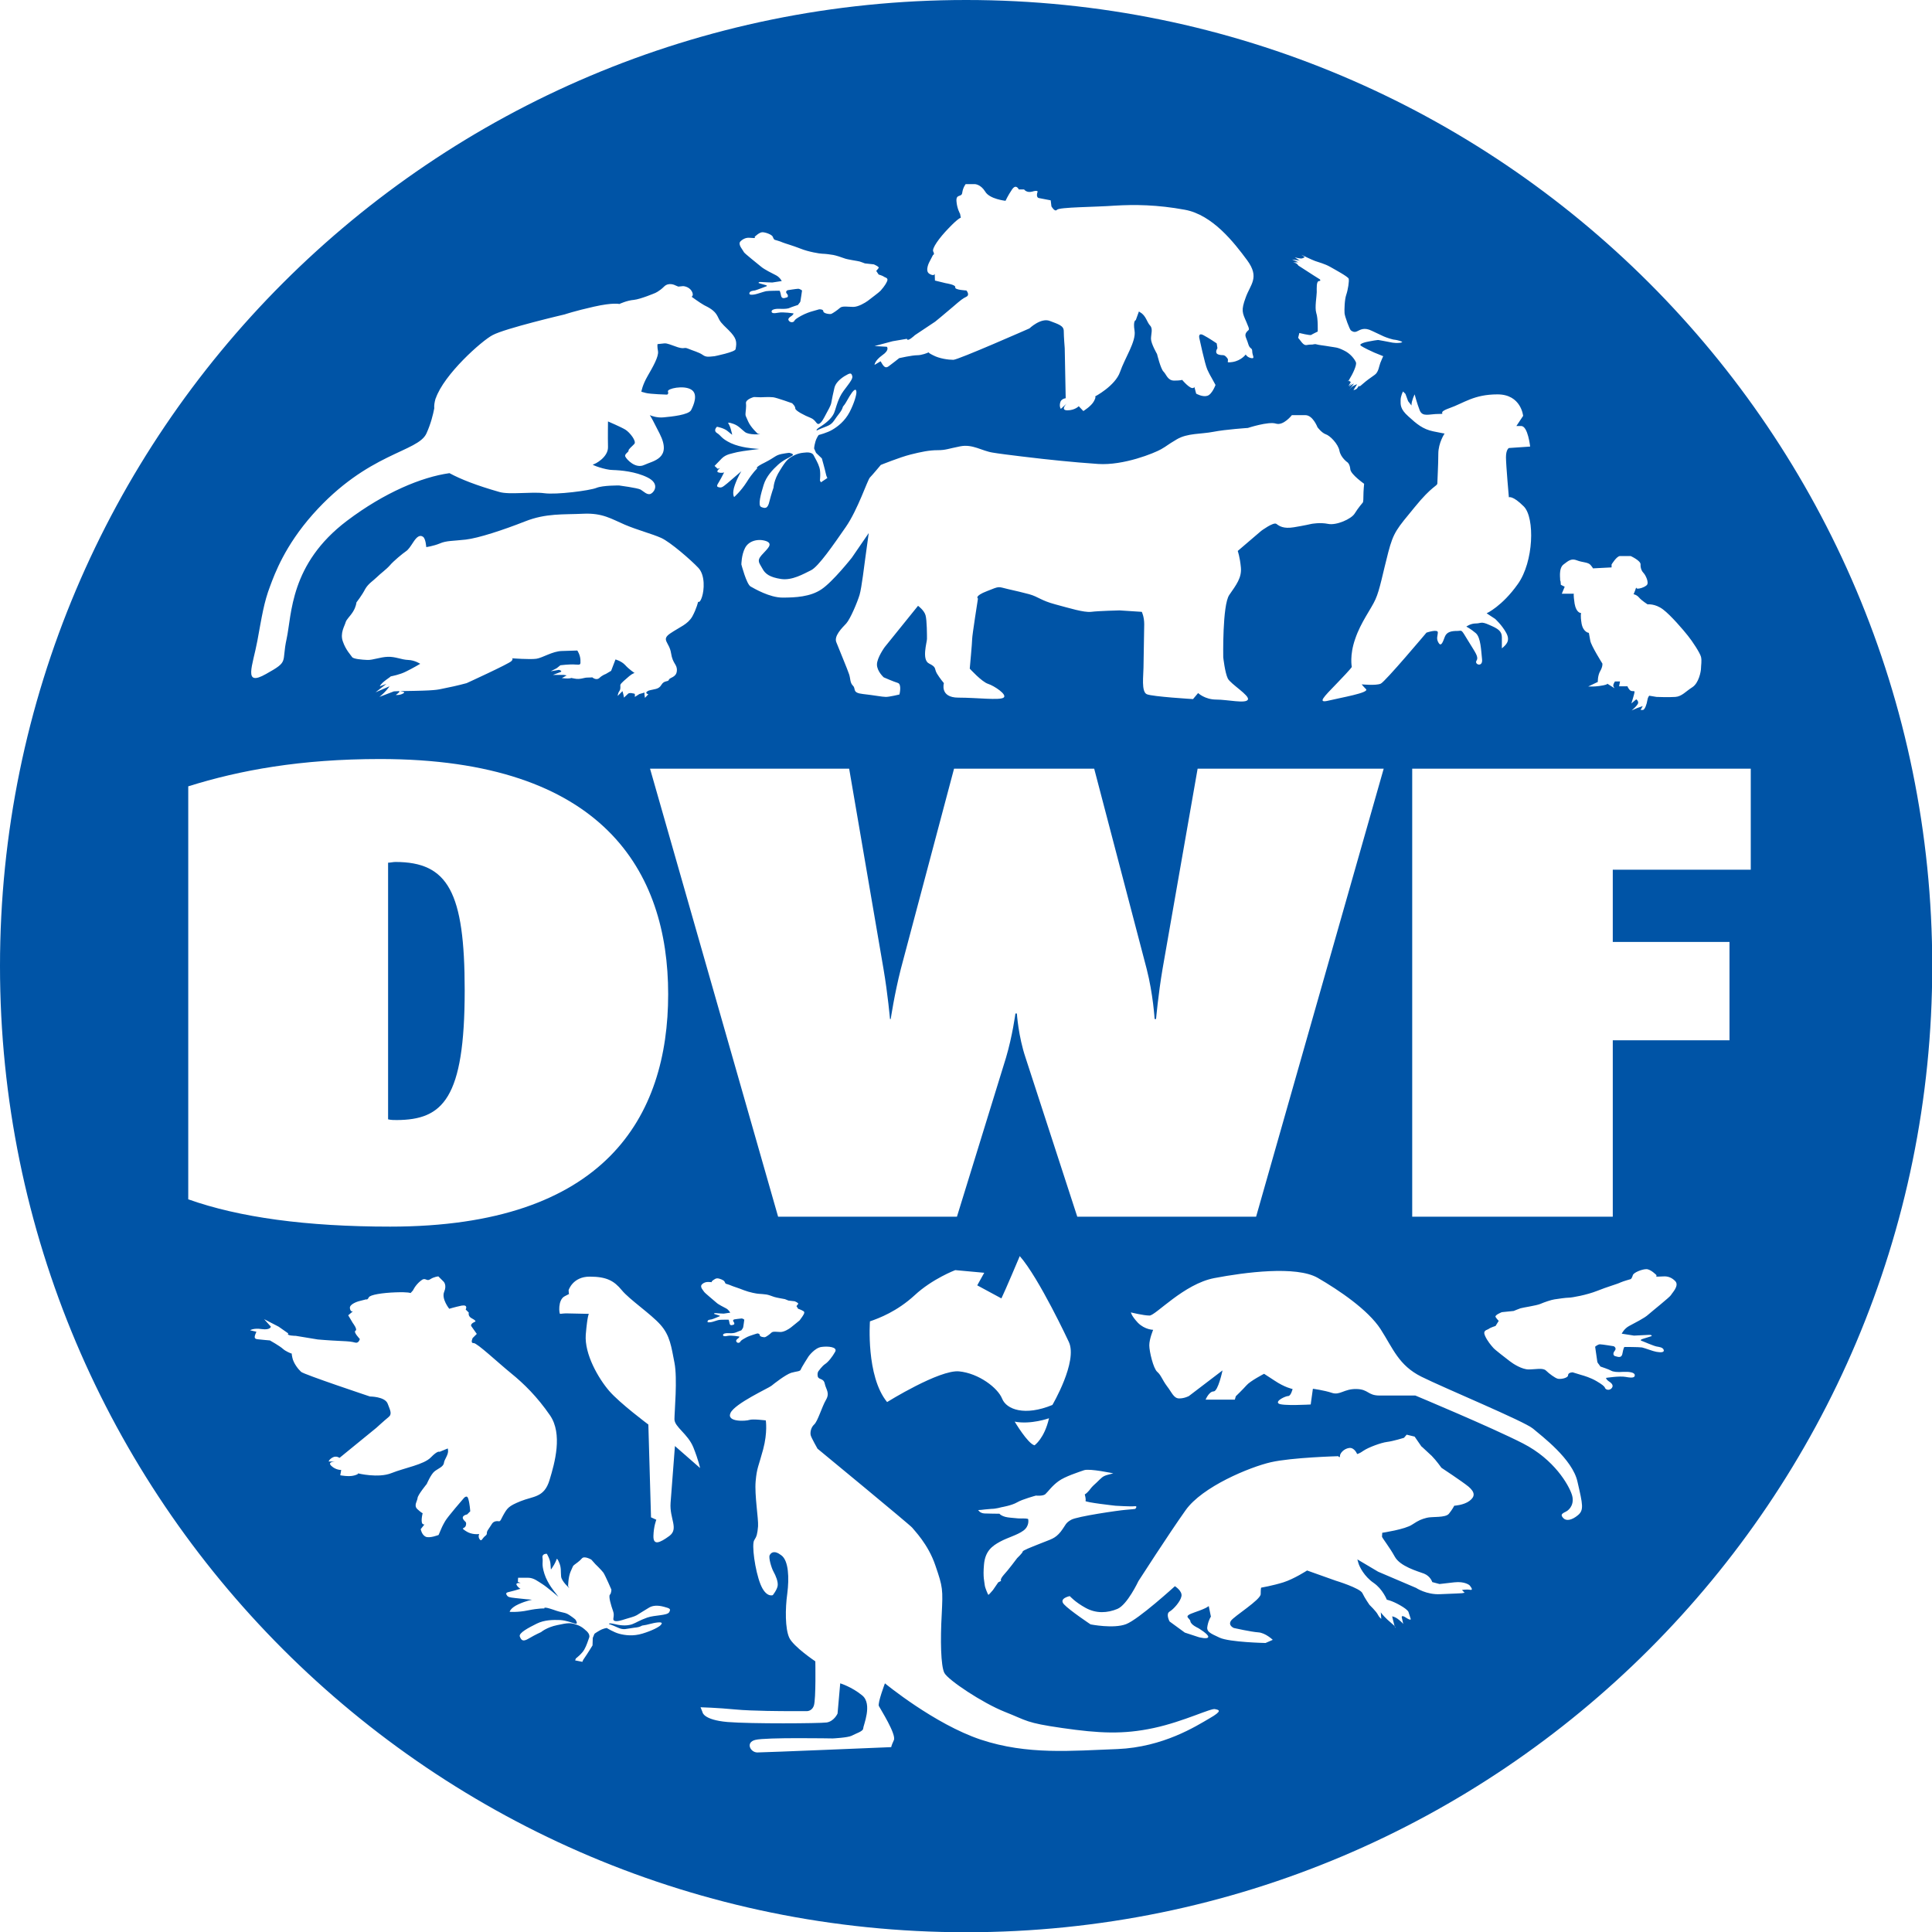 <?xml version="1.0" encoding="utf-8"?>
<!-- Generator: Adobe Illustrator 27.1.0, SVG Export Plug-In . SVG Version: 6.00 Build 0)  -->
<svg version="1.1" id="Layer_2_00000034049203917172481390000007915483845248202119_"
	 xmlns="http://www.w3.org/2000/svg" xmlns:xlink="http://www.w3.org/1999/xlink" x="0px" y="0px" viewBox="0 0 799.5 799.5"
	 style="enable-background:new 0 0 799.5 799.5;" xml:space="preserve">
<style type="text/css">
	.st0{fill:#0054A6;}
</style>
<g>
	<path class="st0" d="M192.3,409.8c0-40.7-6.9-53.1-28.7-53.1c-0.9,0-2.1,0.3-3,0.3v106.2c1.2,0.3,2.4,0.3,3.6,0.3
		C183.2,463.4,192.3,454.8,192.3,409.8z"/>
	<path class="st0" d="M399.8,0C179,0,0,179,0,399.8s179,399.8,399.8,399.8c220.8,0,399.8-179,399.8-399.8S620.5,0,399.8,0z
		 M647,233.6c2.2-1.7,3.3-2.6,5.6-1.7c2.3,0.9,4.6,0.7,5.6,1.9c1,1.2,1,1.4,1,1.4l7.7-0.4v-1.2l0,0c0,0,2.1-3.5,3.5-3.5h4.4
		c0,0,4.2,1.9,4.1,3.5c-0.1,1.6,0.6,2.9,1.3,3.6c0.7,0.7,2.4,4,1.2,5c-1.2,1-2.9,1.4-3.7,1.4s-0.5-1-0.8,0c-0.3,1-0.9,2.3-0.9,2.3
		s1.3,0.2,2.3,1.4c1,1.2,3.5,2.8,3.5,2.8s3.1-0.4,6.4,2.1c3.2,2.4,8.5,8.6,10.3,10.9c1.8,2.2,5,7.1,5.4,8.7c0.4,1.6,0,3.6,0,4.8
		s-0.9,6.1-3.6,7.8c-2.7,1.7-4.3,3.8-7,4c-2.7,0.2-7.8,0-7.8,0l-3-0.5c0,0-0.6,0.5-0.8,1.9c-0.2,1.4-1,4-1.9,4c-0.8,0-0.9,0-0.9,0
		l0.9-1.6l-2.3,0.8l-2.3,1c0,0,2.7-2.2,2.7-3.2c0-1-0.8-1.4-0.8-1.4l-2,1.7c0,0,1.3-4.1,1.3-4.8c0-0.7-1.2,0.2-2.1-0.9
		c-0.8-1-0.8-1.4-0.8-1.4h-3.5l0.4-2h-2.1c0,0-1,1.4-0.6,2.1l0.4,0.7l-3-1.9c0.1,0.2-0.2,0.4-1.6,0.7c-2.5,0.5-4.4,0.5-4.4,0.5h-1.9
		l4-1.9c0,0-0.1-2.6,1-4.5c1.1-1.9,0.9-3.1,0.9-3.1s-4.6-7.3-5-9.4c-0.4-2.1-0.6-3.3-0.6-3.3s-2.3-0.2-3-3.8
		c-0.6-3.6-0.2-4.4-0.2-4.4s-2,0.1-2.7-3.9c-0.6-4-0.3-4.1-0.3-4.1l-5,0l1.2-2.9l-1.6-0.8l-0.1-1.3l-0.2-0.7
		C645.8,240,644.8,235.3,647,233.6z M581.6,163l1.1,3l1.4,1.8c0-0.1,0-0.2,0-0.2c0-1.8,1.3-4.4,1.3-4.4s1,3.8,2.1,6.6
		c1.2,2.9,3.9,1.5,7.8,1.5s-1.4-0.3,4.5-2.4c6-2.1,10.1-5.7,19.9-5.7s10.6,8.9,10.6,8.9l-2.8,4.2h2c2.8,0,3.7,8.5,3.7,8.5l0,0
		l-8.8,0.6c0,0-1.2,0.6-1.2,3.8s1.2,16.6,1.2,16.6s1.5-0.9,6.2,3.8c4.6,4.7,4.1,22.9-2.5,32.1c-6.5,9.2-12.9,12.1-12.9,12.1l3.5,2.3
		c0,0,2.8,2.5,4.6,5.8c1.8,3.3,0,4.9-1.8,6.4v-4.6c0-2.6-1.7-3.6-5.2-5.1c-3.5-1.6-3.4-0.6-5.6-0.6s-3.9,1.3-3.9,1.3
		s1.8,0.9,3.9,2.7c2.1,1.8,2.2,7.3,2.6,10.8c0.4,3.5-3.3,2.2-2.3,0.6c1-1.6-0.4-3.2-3.5-8.3c-3.1-5.1-2.3-4-4.5-4s-4.3,0.3-5.1,2.4
		c-0.8,2.1-1.5,4.3-2.6,2.5c-1.1-1.8-0.3-2.9-0.3-4.3c0-1.5-4.7,0.1-4.7,0.1s-17,20.2-18.9,21.1c-1.9,0.9-7.9,0.3-7.9,0.3
		s0.4,0.6,1.8,2c1.4,1.5-10.5,3.5-15.4,4.7c-4.9,1.2-2.4-1.2,3.5-7.3c5.9-6.1,6-6.6,6-6.6s-1-4.8,1.4-11.6
		c2.3-6.9,6.7-12.5,8.4-16.4c1.8-3.9,3.1-11.1,5.3-19.5c2.2-8.4,3.6-9.7,10.9-18.6c7.3-9,9.4-8.7,9.4-9.9s0.4-7.6,0.4-12.2
		s2.6-8.4,2.6-8.4s-0.4,0-4.7-0.9c-4.3-0.9-6.8-3-10.3-6.2c-3.5-3.1-3.2-4.9-3.2-6.7s1-3.6,1-3.6L581.6,163z M519.8,503.5h-74
		l-21.4-65.8c-3-8.9-3.6-18.3-3.6-18.3h-0.6c0,0-1.2,9.2-3.9,18.3L396,503.5h-74L269,318.1h82.4l14.2,82.8
		c1.8,10.5,2.7,20.8,2.7,20.8h0.3c0,0,1.5-10.2,4.2-20.8l22-82.8h58l21.7,82.8c2.7,10.5,3.3,20.8,3.3,20.8h0.6
		c0,0,0.9-10.2,2.7-20.8l14.5-82.8h77L519.8,503.5z M414.3,654.2l-1.2,0.6l-2.2,3.2c0,0-2.2,2.6-1.9,1.9c0.3-0.7-0.1,0-0.1,0
		s-1.3-2.8-1.4-4c-0.1-1.3-0.8-3.1-0.3-8.5c0.5-5.5,3.3-7.6,6.6-9.4c3.3-1.8,7.1-2.7,9.7-4.6c2.6-1.9,2-4.6,2-4.6l0,0
		c0,0,0.3-0.3-1-0.4c-1.2-0.1-2.4,0.1-4.7-0.2c-2.3-0.2-3.5-0.3-4.7-0.8c-1.2-0.5-1.5-1-1.5-1s-4.3,0-6.2-0.1
		c-1.9-0.1-2.6-1.4-2.6-1.4l1.4-0.1c0,0,2.3-0.3,4.1-0.4c1.8,0,4.2-0.7,4.2-0.7s4.2-0.7,6.4-2c2.2-1.3,7.8-2.8,7.8-2.8
		s2.9,0.3,3.9-0.6c1-0.9,2.8-3.5,5.5-5.4c2.6-1.9,8.2-3.7,10.5-4.5c2.3-0.8,12.1,1.3,12.1,1.3l-2.3,0.6c-2.2,0.6-2.5,1.2-4.6,3.2
		c-2.1,1.9-2,1.9-3.1,3.3c-1.2,1.4-1.8,1.6-1.8,1.6s0.6,2.1,0.3,2.7c-0.3,0.6,12.4,2,12.4,2s6.4,0.4,7.9,0.2
		c1.5-0.2,0.3,1.1,0.3,1.1s-1.2,0.2-4,0.4c-2.8,0.2-20,2.7-22.5,4.1c-2.5,1.4-2.1,2-4.4,5c-2.4,2.9-3.9,3-8.3,4.8
		c-4.5,1.8-7.4,2.9-7.4,3.4c0,0.5-2.3,2.7-2.3,2.7s-3.8,5.1-5.6,7C413.6,653.8,414.3,654.2,414.3,654.2z M414.4,537.3
		c1.4-2.8,7.6-17.5,7.6-17.5v0c8,9.1,20.3,35.5,20.3,35.5c3.8,8.1-6.8,26.1-6.8,26.1c-11.4,4.7-19,1.9-20.8-2.6
		c-1.8-4.5-9.7-10.5-17.8-11.3c-8.1-0.8-29.8,12.7-29.8,12.7c-8.8-10.7-7.1-33.4-7.1-33.4c3.8-1.3,11.2-4.1,18.5-10.8
		c7.3-6.8,16.8-10.4,16.8-10.4l12,1.1l-2.9,5.2L414.4,537.3z M434.1,586.9c-1.9,8.4-6,11.2-6,11.2c-2.8-0.7-8.2-9.8-8.2-9.8
		C426.6,589.6,434.1,586.9,434.1,586.9z M301.2,552.8c-1.4,0.3-2,0.2-2-0.4c0.1-0.6,1.2-0.8,2.5-0.7c1.3,0.1,2.3-0.1,2.8-0.3
		c0.4-0.2,2.3-0.9,2.3-0.9l0.4-0.6c0,0,0.2-0.2,0.3-0.5c0.1-0.2,0.5-3.3,0.5-3.3s-0.6-0.5-1.1-0.5s-3.1,0.4-3.1,0.4s-0.8,0.3-0.2,1
		c0.5,0.7,0.3,1.1-0.1,1.2c-0.4,0.1-1.4,0.6-1.6-0.6s-0.4-1.5-0.4-1.5s-3.2,0-3.9,0.1c-0.7,0.1-2.5,0.8-3.2,0.9
		c-0.7,0.1-1.8,0.3-1.6-0.3c0.1-0.7,1-0.7,1.6-0.8c0.6-0.1,3.1-1.2,3.1-1.2s1-0.2-0.1-0.5c-1.1-0.3-1.9-0.6-1.9-0.6
		s-0.1-0.4,0.7-0.3s3.3,0.2,3.3,0.2l2.7-0.4c0,0-0.6-1.1-1.6-1.7c-1.1-0.6-3.4-1.7-4.2-2.5c-0.9-0.8-4.8-4-5-4.4c-0.2-0.4-1.9-2-1-3
		c0.8-0.9,1.8-1.1,2.6-1.1s1.6,0.1,1.6,0.1l-0.1-0.3l0,0c0,0,1.3-1.3,2.3-1.3s2.8,0.8,3,1.3s0.5,0.9,0.5,0.9s1.7,0.5,2.3,0.8
		c0.6,0.3,3,1,5.2,1.9c2.3,0.9,5.5,1.5,6.2,1.5s2.4,0.2,3.2,0.3c0.8,0.1,2.3,0.7,3.2,1c0.9,0.3,3.9,0.8,4.4,0.9
		c0.5,0.2,1.5,0.6,1.5,0.6l2.6,0.3c0,0,1.7,0.7,1.4,1.1c-0.3,0.4-0.7,0.9-0.7,0.9l0.7,1.1c0,0,1.2,0.4,1.5,0.6
		c0.3,0.3,1.4,0.3,0.9,1.5c-0.6,1.2-1.5,2.2-1.8,2.7c-0.4,0.4-3,2.4-3.7,3c-0.8,0.6-2.7,1.8-4.2,1.8s-3.1-0.4-3.8,0.3
		c-0.7,0.7-2,1.6-2.5,1.8c-0.5,0.2-2.3-0.1-2.3-0.8s-1-0.7-1-0.7s-1.4,0.4-1.9,0.6c-0.6,0.2-2,0.6-3.3,1.4c-1.3,0.7-1.8,1.2-1.9,1.5
		c-0.1,0.3-1,0.7-1.5,0c-0.5-0.7,0.3-1.2,0.7-1.5c0.5-0.4,0.5-0.7,0.5-0.7S302.6,552.5,301.2,552.8z M268.3,287.3l-1.4,1.5l-0.2-1.3
		l0-0.9l-2.1,0.6l-1.9,1.2c0.1-1.5,0.1-1.3-1-1.5c-1.1-0.3-1.7,0.1-1.7,0.1l-1.8,1.7c0,0,0-0.6-0.6-2.7l-2,2c0,0,0.1-1.2,0.7-2
		c0.6-0.9,0.4-1.7,0.4-2.5c0.1-0.8,2.4-2.5,3.7-3.7c1.3-1.1,2.2-1.3,2.2-1.3s-2.3-1.5-3.9-3.3c-1.6-1.7-4-2.3-4-2.3l-1.8,4.7
		l-2.2,1.3c0,0-1.5,0.5-2.7,1.7c-1.3,1.1-2.9-0.3-2.9-0.3s-1,0.1-2.2,0.1c-1.2,0-2.8,0.9-5.2,0.4c-2.4-0.5-0.8-0.2-1.8-0.1
		c-1,0.2-3.4-0.1-3.4-0.1l2-1.1l-1.1-0.2l-4.6,0c0,0,1.4-0.5,2.9-1.1c1.5-0.5-0.4-1-0.4-1l-3.4,0.6l2.5-1.3l1.5-1.2
		c0,0,3.9-0.5,6.1-0.3c2.2,0.1,2.3,0.3,2.2-1.9c-0.1-2.2-1.3-3.9-1.3-3.9s-2.6,0.1-6.4,0.2c-3.9,0.1-7.9,2.8-10.5,3.2
		c-2.7,0.4-10.3-0.2-10.3-0.2s1,0.1-0.1,1.2c-1,1.1-18.5,9.1-18.5,9.1s-4.4,1.2-8.1,1.9c-3.7,0.7-3.2,1.1-13.8,1.3
		c-10.6,0.2-2.7-0.1-4.1,0.9c-1.4,1-3.3,0.8-3.3,0.8l0.9-0.7c0.9-0.7,0.5-0.9,0.5-0.9l-2.2,0.1l-6,2.3c0,0,2.4-1.8,4.2-4.4l-5.8,2.5
		l4.5-3.5l-2.7,1c0,0,0.1-0.8,2.5-2.6c1.9-1.3,2-1.5,2-1.5c0,0,0,0,0,0s0,0,0,0c0.4-0.1,3.8-0.7,6.3-2c2.7-1.3,5.9-3.2,5.9-3.2
		s-2.2-1.5-5-1.6c-2.8-0.1-5.2-1.4-8.4-1.3c-3.2,0.1-6.2,1.4-8.5,1.3c-2.3-0.1-5.8-0.4-6.3-1.2c-0.5-0.8-2.6-2.9-3.8-6.4
		c-1.3-3.5,0.8-6.6,1.1-7.9c0.4-1.4,1.8-2.4,3.1-4.5c1.3-2.1,1.4-3.8,1.4-3.8s2.4-3.1,3.6-5.5c1.3-2.3,3.4-3.5,4.9-5
		c1.5-1.5,3.8-3.1,5.3-4.8c1.5-1.8,5.4-5,6.6-5.8c1.2-0.8,1.9-2,3.3-4.1c1.4-2.1,2.6-2.8,3.8-2c1.2,0.7,1.4,4.4,1.4,4.4l0-0.1
		c0,0,2.9-0.4,5.6-1.5c2.7-1.2,5.4-1,10.7-1.6c5.3-0.6,15.6-4,24.5-7.5c8.8-3.5,16-2.8,24.1-3.2c8.1-0.4,11.8,2.2,17.2,4.5
		c5.4,2.3,11.3,3.8,15.1,5.5s12.5,9.3,15.4,12.4c2.9,3.1,2.4,9.3,1.5,12c-0.9,2.8-1.6,2-1.6,2s-0.6,2.8-2.4,6.1
		c-1.9,3.3-5.1,4.3-9.1,7c-4,2.7-0.4,3.6,0.3,8.2c0.7,4.6,2.6,4.5,2.4,7.3c-0.2,2.8-3,2.7-3.3,3.7c-0.3,1-1.9,0.1-3.1,2.1
		c-1.1,2-3.1,1.7-5.3,2.4C266.3,286.8,268.3,287.3,268.3,287.3z M312,185.6c0,0-5.3-0.3-9.5-2.2c-4.2-2-4-3.1-5.8-4.2
		c-1.7-1.1,0-2.6,0-2.6s2.9,0.5,4.4,1.8c1.5,1.3,1.9,1.5,1.9,1.5s-0.2-1-0.6-2.4c-0.4-1.4-1.1-2.5-1.1-2.5s0-0.4,2.2,0.4
		c2.2,0.8,3.1,2.1,4.8,3.4c1.8,1.3,6.3,0.9,6.3,0.9l-1-0.2c0,0-2.9-2.6-4-5.1c-1.1-2.5-1.1-2.3-1.1-3.1c0-0.8,0.4-2.8,0.2-4.4
		c-0.2-1.7,3.3-2.6,3.3-2.6l2.8,0.1c0,0,3.6-0.2,5.2,0c1.5,0.2,7.9,2.5,7.9,2.5l0,0.1c0,0,1.2,1,1.2,2c0,1,4,3,6.3,3.9
		c2.3,0.9,2.4,2.9,3.5,2.5c1.1-0.4,2.1-2.5,2.9-4c0.8-1.5,2-3.5,2.2-4.7c0.2-1.2,0.9-4.6,1.3-6.2c0.4-1.7,1.8-3.3,4.1-4.8
		c2.4-1.4,2.9-1.6,3.3,0c0.4,1.7-3.6,5.3-5.1,8.5c-1.5,3.2-1.7,4.9-2.4,6.6c-0.7,1.7-2.4,3.6-5.3,5.5c-2.9,1.8-1.8,1.8-1.8,1.8
		s0.9-0.5,3.8-1.6c2.9-1.1,2.9-2.2,5.1-5c2.2-2.8,1.3-2.7,2.2-3.7c0.9-1,2-3.5,3.4-5.4c1.5-1.9,1.8-1,1.8,0s-0.8,4.2-2.8,8.1
		c-2,3.8-4.9,6-7.1,7.3c-2.1,1.3-5.7,2.2-5.7,2.2s-0.9,1.1-1.4,2.9c-0.5,1.8-0.5,2.7-0.5,2.7l0.8,1.8l2.4,2.3c0,0,1.3,4.6,1.6,6.1
		c0.3,1.5,0.7,2,0.7,2l-2.7,1.8l-0.4-0.8c0,0,0.4-3.3-0.2-5.3s-1.6-3.5-2.4-5.1c-0.8-1.6-3.6-1.1-3.6-1.1s-2.3,0-4.6,1.2
		c-2.3,1.2-3.2,2-5.7,6.1c-2.6,4-2.7,7.2-2.7,7.2s-0.9,2.5-1.7,5.7c-0.7,3.2-1.9,2.9-3.4,2.3c-1.5-0.6-0.1-5.5,1-9.1
		c1.1-3.6,3.8-6.4,6-8.4c2.2-2,4.6-2.9,5.8-3.7c1.2-0.8-1.2-1.2-1.2-1.2s-0.7,0-3.3,0.5c-2.6,0.6-2.3,1.2-6.8,3.5
		c-4.5,2.2-3.1,2.4-3.1,2.4s-2,1.8-4.4,5.7c-2.5,3.9-5.2,6.2-5.2,6.2s-1-1.4,0.3-5c1.3-3.6,2.7-5.7,2.7-5.7s-3.8,3.3-5.7,4.9
		c-2,1.6-2.4,2.1-3.8,1.7c-1.3-0.4,0-1.5,1.1-3.7c1.1-2.2,1.3-2.4,1.3-2.4s-1.1,0.4-2.4,0c-1.3-0.4,0.7-1.8,0.7-1.8L297,194
		l-1.3-1.2c0,0,1.3-1.3,3-3.1c1.8-1.8,4.2-2,6.4-2.6c2.2-0.5,9.1-1.3,9.1-1.3L312,185.6z M537.2,107.4c-1.2-0.8-1.4-0.9-1.4-0.9
		c0,0,0,0,0,0s0,0,0,0c0.1,0,2.5,0.7,3.1,0.4c0.6-0.3,1.4-0.3,0.5-0.9c-0.9-0.6-0.9-0.6-0.9-0.6s4.3,2.1,5.7,2.6
		c1.4,0.5,4.1,1.2,6.2,2.4c2.1,1.2,7.3,4,7.7,4.9c0.3,0.9-0.3,4.7-1,6.7c-0.7,2-0.8,6.2-0.7,7.6c0.1,1.4,2.1,6.7,2.6,7.1
		s1.4,1,2.6,0.4c1.3-0.6,2.9-1.8,6.1-0.2c3.2,1.5,3.8,1.8,4.9,2.3c1.1,0.5,3.8,1.4,4.7,1.4c0.9,0.1,3.4,0.8,2.9,1l-0.5,0.2v0
		c0,0-1.5,0.3-3.4,0c-1.9-0.4-5.9-1.1-5.9-1.1s-0.6,0-1.7,0.2c-1.1,0.2-3.5,0.6-4.3,0.9c-0.8,0.3-2,0.7-1.2,1.3
		c0.8,0.6,4.5,2.4,5.5,2.8c1,0.4,3.7,1.5,3.7,1.5s-0.7,1.5-1.2,2.8c-0.5,1.2-0.7,3.8-2.3,4.9c-1.6,1.1-3.9,2.8-4.4,3.3
		c0,0,0.1-0.1-1.3,1.1c-1.1,0.9-0.9,0.1-0.7-0.3c-0.2,0.4-0.7,1.6-1.4,1.9c-0.9,0.4-1,0.3-1,0.3l1.5-2.4c0,0-1.6,0.5-2.4,1.3
		c-0.7,0.8-0.8,0.9-0.8,0.9l1.9-2.5c0,0-1.1,0.5-1.8,1.2s0.9-1.3,0.9-1.3l-1.4,1.2l1-1.7l-0.9-0.6c-0.6,0.9-0.1-0.1-0.1-0.1l0.1,0.1
		c0.1-0.2,0.2-0.4,0.4-0.7c1.2-1.9,3.1-5.8,2.6-6.9c-0.5-1.2-2.2-3.6-5-4.9c-2.8-1.4-3.6-1.2-5.8-1.6c-2.2-0.4-4.5-0.6-5.5-0.9
		c-1-0.3-1.2,0.2-2.6,0.1c-1.4,0-2,0.8-3.4-0.8c-1.3-1.7-1.6-2-1.6-2l0.5-2c0,0,4.5,1.1,4.9,0.8c0.4-0.3,2.7-1.4,2.7-1.4
		s0.2-5.4-0.6-7.7c-0.7-2.3,0.2-7,0.2-8.6c0-1.6-0.2-4.5,0.9-4.6c1,0,0.4-0.7,0.4-0.7s-0.1-0.1-2.7-1.7c-2.6-1.7-3.7-2.4-4.8-3.1
		c-1.1-0.7-1.4-0.9-1.4-0.9s-0.6-1.1-1.8-1.2s1.8-0.2,1.8-0.2l-2.6-1.1l3.2,0.4C537.7,108.3,538.6,108.3,537.2,107.4z M528,175.3
		c3.1,1,6.6-3.5,6.6-3.5h5.6c3.1,0,5,5,5,5l0,0c0,0,1.7,2.3,3.4,2.9c1.7,0.5,5.2,4,5.7,6.9c0.6,2.9,3.4,4.8,3.4,4.8s0.9,0.7,1.1,2.9
		c0.3,2.1,5.7,5.9,5.7,5.9s-0.3,2.9-0.3,5.2c0,2.2-0.2,2.5-0.2,2.5s-2,2.3-3.4,4.6c-1.4,2.3-7.6,5-11,4.3c-3.4-0.7-6.9,0-6.9,0
		s-3,0.7-7.3,1.4c-4.3,0.7-6-0.5-7.2-1.4c-1.2-0.9-6.3,2.9-6.3,2.9l-9.7,8.3c0,0,0.9,2.5,1.3,6.8c0.4,4.3-1.9,7.2-4.8,11.4
		c-2.9,4.2-2.5,25.8-2.5,25.8s0.7,6.4,1.9,8.8c1.2,2.3,9.1,7,8.3,8.7c-0.8,1.8-8.4,0-13.1,0c-4.7,0-7.5-2.7-7.5-2.7l-2.1,2.5
		c0,0-16.7-1-19.1-2c-2.4-1-1.4-7.9-1.4-11s0.3-14.9,0.3-18s-1-5.1-1-5.1l-9.2-0.6c0,0-8.8,0.2-11.8,0.6c-3.1,0.3-8.8-1.5-14.8-3.1
		c-6-1.6-6.9-3.1-10.8-4.2c-3.9-1-4.3-1.1-8.7-2.1c-4.4-1-3.2-1.4-8.7,0.8c-5.5,2.1-3.8,3.1-3.8,3.1s-2.4,15.2-2.4,16.7
		c0,1.5-1,12.3-1,12.3s5,5.5,7.6,6.3c2.5,0.8,8.1,4.5,6.4,5.7c-1.7,1.2-10.9,0-18.7,0s-6-6-6-6s-1.7-2-2.9-4c-1.2-2.1,0-2.5-3.2-4.1
		c-3.2-1.5-0.9-8.8-0.9-10.2s0-7.7-0.6-9.8c-0.6-2.1-3.1-3.9-3.1-3.9l-13.8,17.1c0,0-3.2,4.4-3.2,7.2s2.8,5.3,2.8,5.3
		s4.1,1.8,5.8,2.3c1.8,0.5,0.7,4.8,0.7,4.8s-4.1,1-5.6,1s-4.9-0.7-9.5-1.2c-4.6-0.5-2.8-2.1-4.1-3.4s-1-2.8-1.6-4.7
		c-0.6-1.9-4.3-10.7-5.3-13.3c-1.1-2.6,2.4-6,4.1-7.8c1.7-1.9,4.6-8.8,5.5-11.8c0.9-3,2-12.7,2.4-15.4c0.4-2.7,1.4-10.2,1.4-10.2
		l-7,10.2c0,0-7.9,10-12.6,13.1c-4.6,3.1-10.8,3.4-16.1,3.4c-5.3,0-11.6-3.7-13.2-4.6c-1.7-1-3.8-9.1-3.8-9.1s0-3.9,1.5-6.8
		c1.5-3,5.4-4,8.7-2.9c3.3,1.2,0.3,3.4-1.8,5.8c-2.2,2.5-0.9,3.3,0.3,5.6c1.2,2.3,3.2,3.6,7.7,4.3c4.6,0.7,9.3-2.1,12.4-3.6
		c3.1-1.5,9.4-10.7,14.4-17.9c5-7.2,9-19.5,10-20.5c1-1,4.5-5.2,4.5-5.2s7.9-3.2,12.3-4.3c4.4-1.1,7.7-1.8,11.2-1.8
		c3.4,0,4.3-0.6,9.4-1.6c5.1-1,8.9,1.9,13.4,2.6c4.6,0.8,20.6,2.6,20.6,2.6s12.4,1.4,23,2.1c10.6,0.7,23.3-4.5,26.1-6.1
		c2.8-1.6,2.1-1.5,6.5-4.1c4.4-2.6,10-2.1,15.1-3.1c5.1-1,14.3-1.6,14.3-1.6S524.9,174.3,528,175.3z M375.3,140.2
		c0.2,1.5,3.3-1.5,3.3-1.5l8.4-5.6c0,0,3.7-3,7.3-6.1c3.6-3.1,4-3.4,5.6-4.2c1.6-0.8,0-2.6,0-2.6s-4.9-0.2-4.6-1.3
		c0.3-1.1-3.9-1.7-3.9-1.7l-4.5-1.1l-0.1-2.8c0,0-0.2,1.2-2.2,0s0-4.9,0-4.9l1.5-2.9c0,0,0.8-0.1,0.1-1.4c-0.7-1.2,2.4-5.6,6.4-9.7
		c4-4.2,5-4.3,5-4.3l-0.3-1.6c0,0-1.3-2.2-1.5-5.3c-0.2-3.1,2.2-1.4,2.4-3.5c0.3-2.1,1.4-3.5,1.4-3.5h3.8c0,0,2.4,0,4.3,3.1
		c1.8,3.1,8.4,3.8,8.4,3.8v0c0,0,1-2.2,2.7-4.7c1.7-2.5,2.8,0,2.8,0h2.2c0,0,1,1.5,3.3,0.9c2.3-0.7,2.3,0,2.3,0s-1,2.5,0.7,2.7
		c1.7,0.3,4.7,0.9,4.7,0.9l0.3,2.5c0,0,1.4,2.5,2.3,1.4c1-1.1,15.7-1.1,23.9-1.7c8.2-0.5,17.6-0.4,29,1.7
		c11.5,2.1,20.4,13.6,25.8,20.9c5.3,7.2,1.3,10-0.6,15.4c-2,5.4-1.4,6.3,0.3,10.2c1.7,3.9,1,2.8,0,4.2s0,2.3,0.7,4.7
		c0.7,2.5,1.7,1.5,1.7,3.2s1.3,3.1-0.4,2.8c-1.7-0.3-2.3-1.5-2.3-1.5s-1.8,2.5-5.4,3.1c-3.6,0.5-1-0.3-2.4-1.8
		c-1.3-1.6-1.7-0.7-3.5-1.3c-1.8-0.6-0.4-2.6-0.4-2.6l-0.3-2c0,0-3.2-2.2-5.5-3.4c-2.3-1.2-1.7,1.2-1.7,1.2s2.3,10.8,3.3,13
		c1,2.2,1.7,3.3,1.7,3.3l1.7,3.1c0,0-1.4,3.9-3.4,4.5c-2,0.6-4.6-0.9-4.6-0.9l-0.7-2.6c0,0,0.9-0.7-0.4,0.2
		c-1.3,0.8-4.7-3.3-4.7-3.3s-0.7,0.3-3.3,0.3c-2.7,0-3.2-2.5-4.4-3.7c-1.2-1.1-2.7-7.3-2.7-7.3s-2.5-4.3-2.5-6.3s0.9-4.2-0.4-5.5
		c-1.3-1.4-1.7-4.1-4-5.4c-0.3-0.2-0.5-0.3-0.6-0.4l-1.3,3.6c0,0-1.2,0-0.5,4.4c0.7,4.4-4,11.2-6,17c-2,5.8-10.4,10.2-10.4,10.2
		s0.7-0.2-0.4,1.9c-1.1,2.1-4.4,4.1-4.4,4.1l-1.9-2c0,0-1.6,1.7-4.7,1.7s-0.3-2.8-0.3-2.8l-2.4,2.2c0,0-0.7-0.8-0.3-2.5
		c0.3-1.7,2.3-1.9,2.3-1.9l-0.4-20.7c0,0-0.4-4.8-0.4-7.1c0-2.2-2.1-2.8-5.8-4.2c-3.7-1.4-8.4,3.1-8.4,3.1s-29.5,13-31.5,13
		s-5.8-0.5-8.4-1.9c-1.4-0.7-1.8-1-1.8-1.2c-0.6,0.3-2.9,1.2-4.7,1.2c-2.2,0-7.5,1.2-7.5,1.2s-3,2.4-4.4,3.4c-1.4,1-2.1,0-3.3-2.1
		l-2.5,1.5c0,0,0-1.7,3.2-4c3.2-2.2,1.9-3.5,1.9-3.5l-5.1-0.3l7.5-2L375.3,140.2z M306.4,99.9c1.2-1.2,2.6-1.6,3.7-1.5
		c1.2,0.1,2.3,0.1,2.3,0.1l-0.1-0.5c0,0,1.9-1.9,3.2-1.9s4,1,4.3,1.9s0.7,1.2,0.7,1.2s2.5,0.7,3.3,1.1c0.9,0.4,4.2,1.3,7.5,2.6
		c3.2,1.3,8,2.1,9,2.1s3.5,0.3,4.5,0.5c1.1,0.2,3.3,0.9,4.6,1.4c1.2,0.5,5.6,1.1,6.3,1.3c0.7,0.2,2.2,0.8,2.2,0.8l3.7,0.4
		c0,0,2.4,1,2,1.5c-0.4,0.6-1,1.2-1,1.2l1,1.5c0,0,1.7,0.5,2.2,0.9c0.4,0.4,2.1,0.4,1.2,2.1c-0.8,1.7-2.1,3.1-2.6,3.7
		c-0.5,0.6-4.3,3.4-5.3,4.2c-1.1,0.8-3.9,2.5-6,2.5c-2.2,0-4.5-0.5-5.5,0.4s-2.9,2.2-3.6,2.5c-0.8,0.2-3.3-0.2-3.3-1.1
		S339,128,339,128s-2,0.6-2.8,0.8c-0.8,0.2-2.9,0.9-4.7,1.9s-2.6,1.6-2.8,2.1s-1.4,0.9-2.2,0c-0.8-0.9,0.4-1.6,1.1-2.1
		c0.7-0.5,0.8-1,0.8-1s-4.3-0.7-6.3-0.3c-2,0.4-2.9,0.2-2.8-0.6c0.1-0.8,1.8-1.1,3.6-1c1.9,0.1,3.4-0.1,3.9-0.4
		c0.6-0.3,3.4-1.2,3.4-1.2l0.6-0.8c0,0,0.3-0.3,0.4-0.6c0.1-0.3,0.7-4.6,0.7-4.6s-0.9-0.7-1.6-0.7s-4.4,0.6-4.4,0.6
		s-1.1,0.5-0.3,1.4c0.8,0.9,0.4,1.6-0.1,1.6c-0.5,0.1-2,0.9-2.3-0.8c-0.3-1.7-0.6-2-0.6-2s-4.6,0-5.6,0.2c-1,0.2-3.5,1.1-4.5,1.3
		c-1,0.2-2.6,0.4-2.4-0.5c0.2-0.9,1.5-1,2.3-1.1c0.8-0.2,4.4-1.6,4.4-1.6s1.4-0.3-0.2-0.7c-1.6-0.4-2.7-0.8-2.7-0.8s-0.1-0.5,1-0.4
		c1.1,0.1,4.7,0.2,4.7,0.2l3.9-0.6c0,0-0.8-1.6-2.4-2.4c-1.6-0.8-4.8-2.4-6.1-3.5c-1.3-1.1-6.9-5.5-7.2-6.1
		C307.5,103.5,305.2,101.2,306.4,99.9z M106.5,265.2c1.9-10.3,2.7-15.9,5.3-22.7c1.9-5.1,6.1-16.6,17.6-29.6
		c22.9-25.8,43.6-25.7,47.1-33.6c1.8-4,2.7-7.7,3.2-10.3c-0.1-1.2,0.1-2.5,0.5-3.9c0-0.1,0-0.2,0-0.2l0.1,0
		c3.4-10,19.1-23.9,23.5-26.2c5.1-2.8,29.9-8.6,29.9-8.6s4.1-1.4,12.1-3.2s10.5-1.1,10.5-1.1s3.2-1.5,6-1.7c2.8-0.3,8.7-2.8,8.7-2.8
		s1.8-0.7,3.8-2.7c2-2,4.7-0.5,4.7-0.5l1.2,0.5l2-0.2c0,0,2.3,0.1,3.5,2c1.1,1.9,0,2.4,0,2.4s3.4,2.5,5.2,3.5
		c1.8,0.9,4.3,2.1,5.5,4.5c1.2,2.5,1.3,2.6,4.6,5.8l0,0c3.3,3.3,3.5,4.8,2.9,7.9c-0.2,1.2-8.7,2.9-8.7,2.9c-2.8,0.3-3.6,0.4-5-0.6
		c-1.4-1-4-1.7-5.9-2.5s-1.3,0.3-4.3-0.6c-3-1-4.3-1.7-5.6-1.6l-2.8,0.3c0,0-0.2,0.9,0.2,3c0.3,2.2-2.1,6.4-4.3,10.2
		c-2.2,3.8-2.6,6.5-2.6,6.5l1.8,0.5c1.8,0.5,8.8,0.7,8.8,0.7s0.8-0.1,0.4-1.3c-0.4-1.2,6.5-2.7,9.6-0.8c3.1,1.8,1,6.6,0,8.5
		c-1,2-8.1,2.7-11.3,3c-2.7,0.3-5.1-0.6-5.8-0.9c0.5,0.7,1.6,2.7,4.1,7.7c5.2,10.3-2.8,11.2-6.4,12.9c-3.6,1.7-7.2-2.2-7.8-3.4
		c-0.6-1.1,1.4-1.9,1.3-2.5c-0.1-0.6,1.4-1.7,2.4-2.8c1-1.1-1.9-4.8-3.7-5.9c-1.8-1.1-7.2-3.4-7.2-3.4s-0.1,6.4,0,10.6
		c0.1,4.2-5.3,7.1-6.2,7.2c-0.9,0.1,5.1,2.3,8.2,2.3c3.2,0.1,9.4,0.6,14.4,3.1c5,2.5,2.9,5.9,1.4,6.7c-1.5,0.8-3.1-1-4.3-1.7
		c-1.3-0.7-8.9-1.7-8.9-1.7s-6.7-0.1-9.4,1s-16.5,2.9-21.6,2.2c-5.1-0.7-14.4,0.7-18.5-0.5c-9.5-2.7-16.1-5.3-20.7-7.8
		c-11.5,1.6-26.9,8-42.4,19.7c-23.7,17.9-22.8,38.8-25,48.9c-2.2,10,1.2,9.1-8.5,14.5C100.4,284.4,104.6,275.5,106.5,265.2z
		 M77.9,325.4c21.4-6.7,46.5-11.3,79.4-11.3c92.4,0,119.2,46.6,119.2,97.3c0,50.7-26,96.2-115,96.2c0,0,0,0,0,0h0c0,0,0,0,0,0
		c-34.7,0-62.5-3.8-83.6-11.3V325.4z M205.3,629.5c-1.7,0.3-1.7,1.3-3.1,3.2s-0.1,1.9-1.4,2.9c-1.3,1-1.5,2.5-2.3,1.4
		c-0.8-1.1-0.2-2.2-0.2-2.2s-3,0.5-5.5-1.2c-2.6-1.7-0.4-0.7,0-2.4c0.4-1.7-0.5-1.3-1.2-2.7c-0.6-1.4,1.7-1.8,1.7-1.8l1.3-1.3
		c0,0-0.2-3.1-0.8-5.1c-0.5-2-1.9-0.3-1.9-0.3s-6.7,7.7-7.7,9.5c-1.1,1.9-1.5,2.9-1.5,2.9l-1.2,2.8c0,0-3.8,1.5-5.4,0.7
		c-1.6-0.8-2-3.1-2-3.1l1.5-1.9c0,0,1,0.2-0.4-0.1c-1.4-0.3-0.3-4.6-0.3-4.6s-0.6-0.2-2.2-1.7c-1.6-1.5,0-3.3,0.1-4.6
		c0.1-1.3,3.8-5.8,3.8-5.8s1.7-4,3.2-5.2c1.5-1.2,3.7-1.9,3.9-3.5c0.2-1.6,2-3.4,1.7-5.4c0-0.2-0.1-0.4-0.1-0.6l-3.4,1.4
		c0,0-0.7-0.7-3.6,2.3c-2.9,3-10.8,4.3-16.3,6.5c-5.5,2.2-13.9,0.1-13.9,0.1s0.6,0.3-1.6,0.9c-2.2,0.6-5.7-0.1-5.7-0.1l0.4-2.2
		c0,0-2.2,0.1-4.1-1.7c-1.9-1.8,1.9-1.8,1.9-1.8l-3,0c0,0,0.2-0.9,1.7-1.7c1.5-0.8,2.8,0.2,2.8,0.2l15.2-12.4c0,0,3.4-3.1,5-4.4
		c1.7-1.3,0.8-2.8-0.3-5.7c-1.2-2.9-7.3-2.9-7.3-2.9s-27.3-9.1-28.5-10.2c-1.2-1.1-3.1-3.5-3.6-5.8c-0.3-1.2-0.3-1.6-0.2-1.7
		c-0.6-0.2-2.6-1-3.7-2c-1.3-1.2-5.4-3.5-5.4-3.5s-3.6-0.3-5.2-0.5c-1.6-0.2-1.2-1.2-0.4-3.1l-2.6-0.6c0,0,1.3-1,4.8-0.5
		c3.6,0.5,3.8-1,3.8-1l-2.8-3.1l6,3.1l4,2.8c-1,1,3.1,1,3.1,1l9.1,1.5c0,0,4.5,0.4,9,0.6c4.5,0.2,4.9,0.3,6.5,0.7
		c1.5,0.4,1.9-1.5,1.9-1.5s-2.8-2.9-1.8-3.4c1-0.5-1.1-3.2-1.1-3.2l-1.9-3.2l2-1.7c0,0-1,0.6-1.3-1.2c-0.3-1.8,3.6-2.9,3.6-2.9
		l3.1-0.8c0,0,0.5,0.4,1.1-0.8c0.5-1.1,5.6-1.9,11.1-2.1c5.5-0.2,6.2,0.3,6.2,0.3l1-1.1c0,0,0.9-2.1,3.1-3.9c2.2-1.9,2.3,0.4,4-0.7
		s3.4-1.2,3.4-1.2l0.8,0.8l1.4,1.4c0,0,1.4,1.4,0.2,4.2c-1.2,2.9,2.1,7,2.1,7l0,0c0,0,2.3-0.7,5.1-1.3c2.9-0.5,1.7,1.6,1.7,1.6
		l1.3,1.3c0,0-0.5,1.5,1.3,2.4c1.9,1,1.4,1.3,1.4,1.3s-2.4,0.9-1.6,2c0.8,1.1,2.2,3.1,2.2,3.1l-1.7,1.7c0,0-1.1,2.2,0.4,2.1
		c1.4-0.1,10.2,8.2,15.5,12.5c5.3,4.3,10.8,9.7,16.1,17.4s2,19.6-0.2,26.8c-2.2,7.3-6.7,6.6-11.9,8.7c-5.2,2.1-5.6,2.9-7.4,6.1
		C206.6,630.4,207,629.3,205.3,629.5z M276.9,667.2c-0.9,1.4-6,1.1-9.1,2.2c-3.1,1.1-4.5,2.1-6.1,2.7c-1.6,0.6-4.1,0.8-7.2,0
		c-3.1-0.7-2.4,0-2.4,0s0.9,0.2,3.5,1.4c2.6,1.2,3.4,0.5,6.7,0.1c3.3-0.3,2.7-0.9,4-1c1.3-0.1,3.7-1,5.9-1.2
		c2.2-0.2,1.8,0.5,1.1,1.2c-0.7,0.7-3.4,2.2-7.4,3.4c-3.9,1.2-7.3,0.7-9.6,0.1c-2.3-0.6-5.2-2.4-5.2-2.4s-1.3,0.1-2.9,1
		c-1.6,0.9-2.2,1.4-2.2,1.4l-0.7,1.7l-0.1,3.1c0,0-2.4,3.9-3.2,5c-0.9,1.2-1,1.8-1,1.8l-3-0.6l0.3-0.8c0,0,2.5-1.9,3.5-3.7
		c1-1.8,1.4-3.3,2-4.9c0.6-1.6-1.5-3.1-1.5-3.1s-1.5-1.6-3.8-2.3c-2.3-0.8-3.4-0.8-7.9,0.2c-4.4,0.9-6.7,2.9-6.7,2.9s-2.3,1-5,2.6
		c-2.6,1.6-3.2,0.7-3.8-0.8c-0.5-1.5,3.8-3.7,7-5.3c3.2-1.6,6.9-1.6,9.7-1.5c2.8,0.2,5,1.2,6.3,1.5c1.3,0.3,0.1-1.6,0.1-1.6
		s-0.4-0.5-2.5-1.9c-2.1-1.4-2.4-0.7-6.8-2.3c-4.4-1.5-3.6-0.5-3.6-0.5s-2.5-0.1-6.8,0.8c-4.3,0.9-7.6,0.6-7.6,0.6s0.3-1.6,3.6-3.1
		c3.3-1.5,5.7-1.9,5.7-1.9s-4.7-0.4-7-0.7c-2.4-0.3-3-0.3-3.6-1.4c-0.6-1.1,1-1,3.3-1.7c2.2-0.7,2.5-0.7,2.5-0.7s-1-0.5-1.6-1.6
		c-0.6-1.1,1.7-0.8,1.7-0.8l-1.2-0.5l0.1-1.7c0,0,1.7,0,4.1,0c2.4,0,4.1,1.5,5.9,2.6c1.8,1.1,6.7,5.3,6.7,5.3l-1.3-1.7
		c0,0-3.2-3.7-4.5-7.8c-1.3-4.1-0.5-4.7-0.8-6.6c-0.3-1.9,1.8-1.7,1.8-1.7s1.4,2.3,1.5,4.2s0.2,2.3,0.2,2.3s0.6-0.8,1.3-2
		c0.7-1.2,1.1-2.4,1.1-2.4s0.3-0.3,1.1,1.8c0.8,2,0.5,3.5,0.7,5.5c0.2,2,3.4,4.8,3.4,4.8l-0.5-0.8c0,0,0-3.6,1-6
		c1.1-2.4,0.9-2.3,1.5-2.8s2.2-1.5,3.2-2.7c1-1.2,3.9,0.5,3.9,0.5l1.7,1.9c0,0,2.4,2.3,3.3,3.5c0.8,1.2,3.3,7,3.3,7l0,0
		c0,0,0,1.5-0.6,2.1c-0.7,0.6,0.5,4.6,1.3,6.8c0.8,2.2-0.5,3.5,0.5,4c1,0.5,3-0.2,4.6-0.7c1.6-0.5,3.7-1,4.7-1.6s3.8-2.4,5.2-3.2
		c1.4-0.8,3.4-1,6-0.3C277.3,665.6,277.7,665.8,276.9,667.2z M279.3,598.4c0,0-1.3,17-1.8,23.5s3.5,10.7-0.5,13.7
		c-4.1,3-6.7,4-6.6,0c0.1-4,1.2-6.7,1.2-6.7l-2.2-1l-1.1-38.4c0,0-11.8-8.8-16.2-13.9s-10.3-15.2-9.7-23.3c0.7-8.2,1.3-8.6,1.3-8.6
		l-9.5-0.2c0,0-2,0.1-2.4,0.2c-0.4,0.2-1.1-5.8,1.9-7.3c3-1.5,1.7-1,1.7-1l-0.1-1.5l0,0c0,0,1.7-5.6,8.7-5.6s10.1,1.7,13.3,5.6
		c3.2,3.9,12,9.8,16,14.3c4,4.5,4.5,9.1,5.8,15.7c1.3,6.6,0,20.2,0,23.4s5.5,6,7.8,11.6c2.2,5.5,2.8,8.6,2.8,8.6L279.3,598.4z
		 M500.5,711.1c-5.5,3.2-19.1,11.9-38.1,12.7c-19,0.7-37.2,2.5-56.5-3.9c-19.2-6.4-39.7-23.3-39.7-23.3s-3.1,8.2-2.5,9.4
		c0.6,1.2,7.3,11.7,6.2,14.1s-1.1,2.9-1.1,2.9s-52.5,2.2-55.4,2.2s-5-4.2-0.8-5.2c4.2-1.1,32-0.6,32-0.6s6.2-0.3,7.8-1.1
		c1.6-0.9,4.8-1.8,4.8-3s4-10.1-0.4-13.7c-4.4-3.6-9.1-5-9.1-5l-1.1,12.5c0,0-1.4,3.2-4.5,3.7c-3.1,0.4-31.1,0.6-41.1-0.2
		c-10.1-0.9-10.3-4.1-10.3-4.1l-0.8-2c0,0,7.1,0.2,14.2,0.9c7.1,0.7,21.3,0.7,21.3,0.7h8.2c0,0,2.3,0.3,3.2-2.3
		c0.9-2.7,0.6-18.3,0.6-18.3s-9.1-6.1-10.8-9.8s-1.7-11.9-0.8-18.3c0.8-6.3,0.6-13.6-2.5-15.8c-3-2.3-4.3-1-4.8,0
		c-0.5,1,0.7,5.2,1.6,6.8s2,4.2,1.7,5.9c-0.3,1.7-2,3.8-2,3.8s-2.8,1.2-5.1-4.5c-2.3-5.8-3.7-16.5-2.6-18.2c1.1-1.7,1.3-2.6,1.6-5.8
		c0.2-3.2-1.5-12.9-1-18.6c0.5-5.7,1.2-6.1,3.1-13.2c1.9-7.1,1.1-12,1.1-12s-5.4-0.7-6.8-0.2c-1.4,0.5-9.6,1-7.8-2.9
		c1.8-3.9,15.8-10.3,16.9-11.2c1.1-0.9,5.8-4.6,8.2-5.4c2.4-0.7,3.7-0.5,4-1.4c0.3-0.9,3.2-5.4,3.2-5.4l0,0c0,0,2.5-3.5,5.3-3.9
		c2.8-0.4,6.8,0,5.7,2c-1.1,2-2.9,4.3-4.2,5.1c-1.2,0.8-2.7,2.9-2.7,2.9s-0.6,0.7-0.3,2.2c0.4,1.5,2.4,0.6,2.9,3
		c0.5,2.4,2.2,3.8,0.5,6.7c-1.7,2.9-3.4,8.9-4.9,10.2c-1.4,1.3-1.7,3.4-1.4,4.5c0.3,1.1,2.8,5.5,2.8,5.5s38.6,31.8,39.2,32.7
		s6.6,6.7,9.6,15.7c3.1,9,3.1,9.8,2.6,20.2c-0.6,10.5-0.4,21.3,1.1,24.2c1.5,2.9,15.7,12.4,25,16.1c9.4,3.7,8.5,4.5,23.8,6.7
		c15.3,2.2,25.2,2.7,37.8,0c12.6-2.7,24.1-8.5,25.5-7.8C504.4,707.6,506.1,707.9,500.5,711.1z M577.2,644.2c2.2,4,9.4,6,12.1,7
		c2.7,1.1,3.4,3.5,3.4,3.5l3,0.8c0,0,1.7-0.2,6.1-0.7c4.4-0.5,6.3,1.2,6.3,1.2s2,2.2,0.3,1.9c-1.8-0.3-3.4,0.1-3.4,0.1l1.1,1.1
		l-1.1,0.2c0,0-3.3,0.2-9,0.4c-5.7,0.3-10-2.6-10-2.6l-15.7-6.7l-8.6-5.1c0,0,0.1,0.3,0.4,1.4c0.4,1.6,2.5,5.7,6.3,8.3s5.5,7,5.5,7
		s2,0.3,5.5,2.3c3.5,2,3.5,2.9,3.5,2.9l0.9,2.8c0,0,0.1,0.8-2-0.6c-2.1-1.4-1.7,0-1.7,0l0.6,2.7c0,0-0.1-0.4-1.8-1.8
		c-1.7-1.4-2.8-1.4-2.8-1.4s0.6,2.6,1,4c0.2,0.2,0.3,0.4,0.3,0.7c0,0.2-0.1-0.1-0.3-0.7c-0.4-0.5-1.4-1.2-3-2.7
		c-2.2-2.1-2.7-3-2.7-3l0.2,2.7c0,0-0.8-0.5-1.4-1.7c-0.6-1.3-3.5-4.1-3.5-4.1s-1.9-2.7-2.9-4.8c-0.9-2.1-11.1-5.2-11.1-5.2
		l-11.8-4.2c0,0-5.4,3.5-9.8,4.9c-4.5,1.4-9.2,2.2-9.2,2.2s-0.2,0.2-0.2,2.7c-0.1,2.4-11,9.1-12.3,11c-1.3,2,1.2,3,1.2,3
		s7.1,1.6,10.1,1.8s6,3.1,6,3.1l-3,1.3c0,0-14.9-0.3-19-2.2c-4.1-1.9-5.6-2.5-5-5c0.5-2.5,1.4-3.7,1.4-3.7l-0.9-4.4
		c0,0-0.5,0.8-5.8,2.6c-5.3,1.8-2,2.2-1.8,3.7s3.2,2.8,3.2,2.8s4.4,2.6,4.2,3.7c-0.2,1.1-3.9,0.1-3.9,0.1l-5.8-1.9L484,671
		c0,0-1.7-3.1,0-4.1c1.7-1,4.5-4.2,4.9-6.3c0.5-2.2-2.7-4.2-2.7-4.2s-15,13.7-20.2,15.7c-5.2,2-14.7,0.1-14.7,0.1s-8.7-5.8-11-8.3
		c-2.3-2.5,2.4-3.4,2.4-3.4s2.2,2.5,6.6,4.9s9,2.1,13.1,0.4c4.1-1.7,8.7-11.5,8.7-11.5s12.6-19.6,19.5-29.3
		c6.9-9.8,26.6-17.9,35.3-19.9c8.8-2,27.9-2.5,27.9-2.5s0.7,1,0.7-0.1c0-1.1,1.6-3,3.8-3.3s3.3,2.5,3.3,2.5s0.9-0.1,2.7-1.4
		c1.9-1.3,7.2-3.3,9.7-3.6c2.5-0.3,7-1.7,7-1.7l1.1-1.3l3.3,0.8l2.9,4.2l0-0.1c0,0,2.3,2.1,4.2,3.9c1.8,1.8,4,4.9,4,4.9
		s8.5,5.6,11.2,7.8c2.7,2.3,2.8,4.1,0.4,5.9c-2.4,1.8-6.3,2-6.3,2s-0.8,1.6-2.2,3.3c-1.4,1.8-7,1.1-9.2,1.7c-2.2,0.6-3.1,0.9-6,2.8
		c-2.9,2-12.4,3.4-12.4,3.4l-0.1,1.6C572,636.5,575,640.2,577.2,644.2z M653,627c-2.5,2.1-4.8,2.5-6,1.3c-1.2-1.3-1-1.8,0.9-2.7
		c1.9-0.9,3.8-3.6,2.5-7.3c-1.3-3.8-7.1-14.3-20.2-21c-13.1-6.7-44.5-19.8-44.5-19.8l-14.8,0c-5,0-4.5-2.6-9.6-2.7
		c-5.1-0.1-6.8,2.7-10.1,1.6c-3.3-1.1-7.9-1.7-7.9-1.7l-0.7,5l-0.2,1.5c0,0-11.9,0.7-13.3-0.4c-1.4-1.1,2.9-3.1,4-3.1
		c1.1,0,1.8-2.9,1.8-2.9s-3.2-0.6-7.5-3.5l-4.3-2.8c0,0-5.8,3-7.3,4.8c-1.5,1.7-4.4,4.5-4.4,4.5l-0.4,1.4l-12.1,0
		c0,0,1.4-3.4,3.3-3.4s3.7-8.7,3.7-8.7L492,577.7c0,0-1.8,1-4,1c-2.3,0-3-2.4-5.1-5.1c-2-2.7-2.4-4.5-4-5.9c-1.6-1.3-3.3-8.4-3.3-11
		s1.6-6.4,1.6-6.4l0,0c0,0-3.4,0-6.3-2.9c-2.8-3-2.9-4.3-2.9-4.3s5.2,1.3,7.7,1.3c2.5,0,14.2-13.1,26.8-15.5
		c12.6-2.4,33.9-5.2,42.8-0.1c8.8,5.1,20.8,13.2,26,21.2c5.2,8.1,7.5,15,16.9,19.7c9.4,4.7,42.7,18.5,46.2,21.5
		c3.5,3,16.4,12.6,18.4,22C655,622.7,655.5,624.9,653,627z M691.5,535.9c-0.4,0.8-7.7,6.6-9.4,8.1c-1.6,1.5-5.9,3.6-7.9,4.7
		c-2.1,1.1-3.1,3.2-3.1,3.2l5.1,0.8c0,0,4.7-0.2,6.1-0.3c1.4-0.1,1.2,0.5,1.2,0.5s-1.5,0.5-3.5,1.1c-2.1,0.6-0.3,1-0.3,1
		s4.7,2,5.8,2.2c1,0.2,2.7,0.3,3,1.5c0.2,1.2-1.8,0.9-3.1,0.7c-1.3-0.2-4.6-1.5-5.9-1.8c-1.3-0.2-7.3-0.2-7.3-0.2s-0.4,0.4-0.8,2.7
		c-0.4,2.3-2.3,1.2-3,1.1c-0.6-0.1-1.2-1-0.2-2.2c1-1.2-0.4-1.9-0.4-1.9s-4.8-0.8-5.7-0.8c-0.9,0-2,1-2,1s0.8,5.7,0.9,6.2
		c0.1,0.5,0.5,0.9,0.5,0.9l0.8,1.1c0,0,3.6,1.2,4.4,1.7c0.8,0.5,2.7,0.7,5.1,0.5c2.4-0.1,4.6,0.2,4.7,1.3c0.1,1.1-1,1.3-3.7,0.8
		c-2.6-0.5-8.2,0.4-8.2,0.4s0.1,0.7,1,1.3s2.4,1.6,1.4,2.9c-1,1.2-2.5,0.7-2.8,0c-0.2-0.7-1.2-1.5-3.6-2.9c-2.4-1.4-5.1-2.2-6.2-2.5
		c-1-0.3-3.6-1.1-3.6-1.1s-1.9,0-1.9,1.2c0,1.2-3.3,1.8-4.4,1.4c-1-0.3-3.4-2-4.7-3.3c-1.3-1.3-4.3-0.5-7.2-0.5
		c-2.8,0-6.4-2.3-7.8-3.4c-1.4-1.1-6.3-4.8-6.9-5.6c-0.7-0.8-2.4-2.7-3.4-5c-1-2.3,1-2.3,1.6-2.8c0.6-0.5,2.8-1.2,2.8-1.2l1.3-2.1
		c0,0-0.8-0.8-1.3-1.6c-0.5-0.8,2.6-2,2.6-2l4.9-0.5c0,0,1.9-0.8,2.8-1.1c0.9-0.3,6.5-1.1,8.2-1.8c1.6-0.7,4.5-1.7,5.9-1.9
		s4.6-0.7,5.9-0.7c1.3,0,7.4-1.1,11.7-2.8c4.2-1.7,8.6-2.9,9.7-3.5c1.1-0.5,4.3-1.4,4.3-1.4s0.5-0.5,0.8-1.6
		c0.3-1.1,3.8-2.5,5.6-2.5c1.8,0,4.1,2.4,4.2,2.5l0,0l0,0c0,0,0,0,0,0l-0.1,0.6c0,0,1.4,0,3-0.1c1.5-0.1,3.3,0.3,4.9,2
		C695,532.1,691.9,535.1,691.5,535.9z M715.7,389.8v40.7h-48.3v73h-83V318.1h140.1v41.8h-57.1v29.9H715.7z"/>
</g>
</svg>
